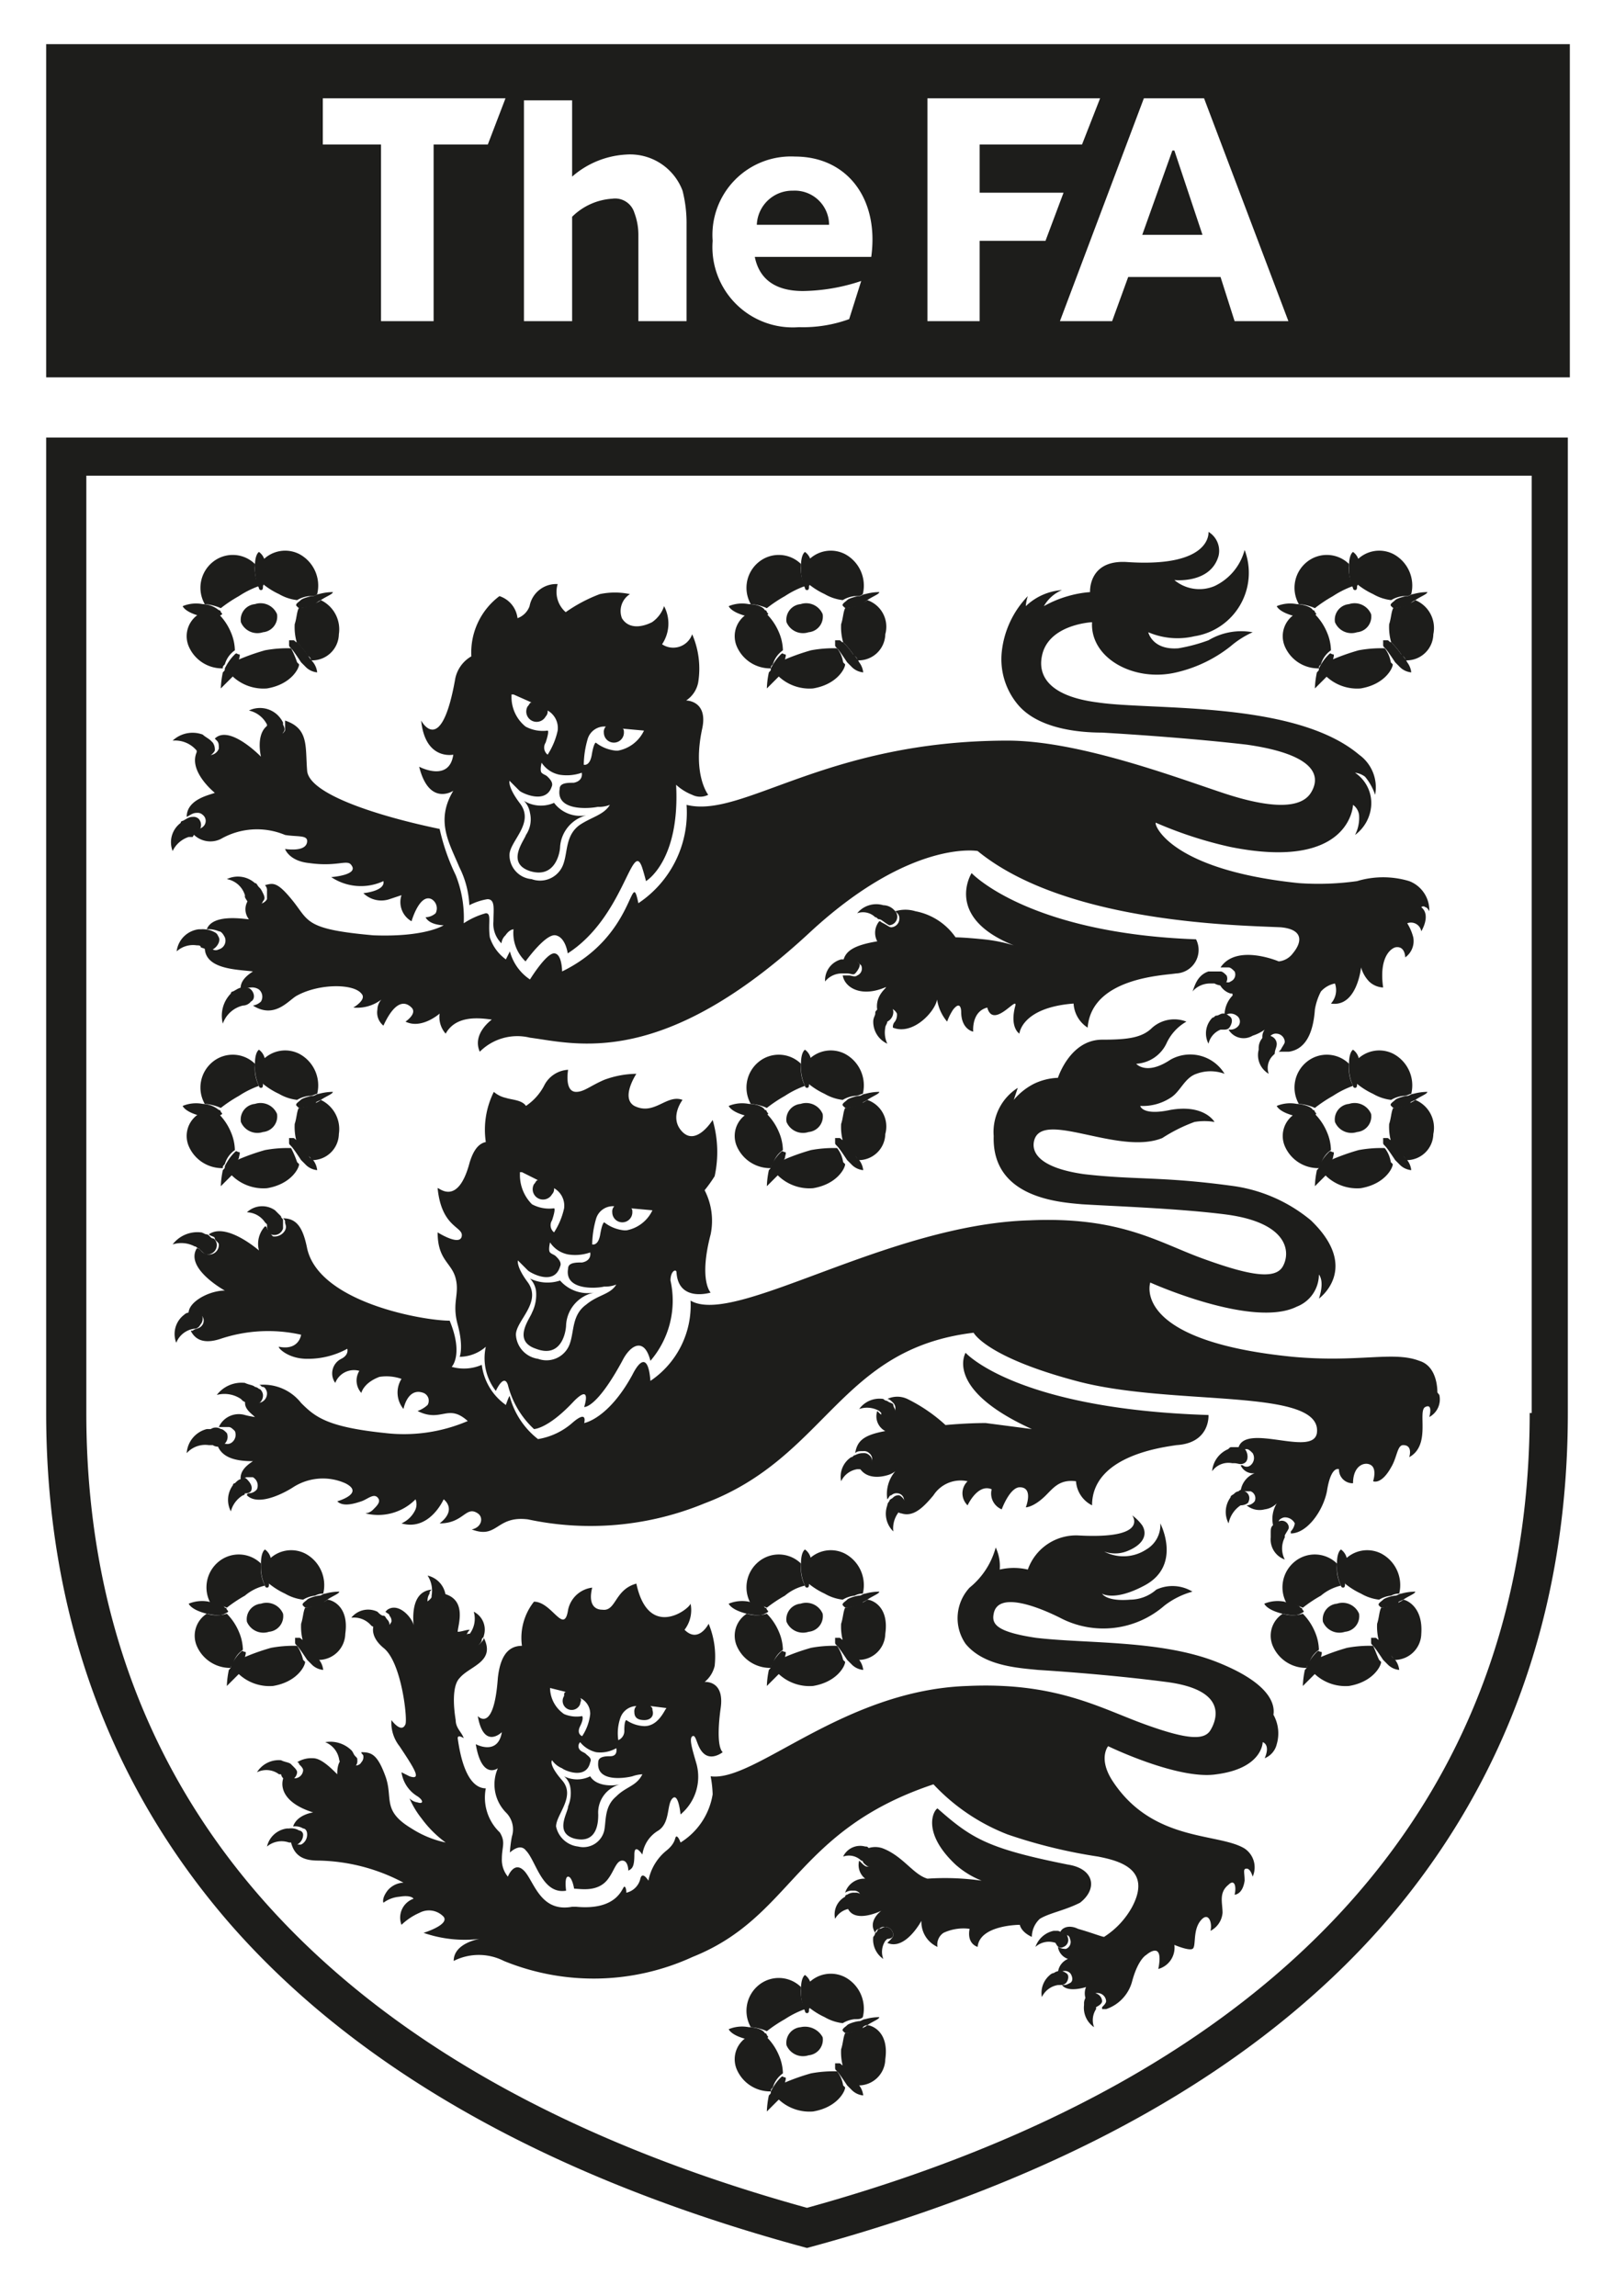 <svg id="Layer_1" data-name="Layer 1" xmlns="http://www.w3.org/2000/svg" viewBox="0 0 80.4 114.4"><defs><style>.cls-1{fill:none}.cls-2{fill:#1d1d1b}</style></defs><title>logo21</title><path class="cls-1" d="M0 0h80.4v114.4H0z"/><path class="cls-1" d="M163.22 124.8c-12.9-3.5-23.6-9.3-30.4-17-6.5-7.4-9.8-16.6-9.8-27V10.4h80.4v70.4c0 10.4-3.3 19.6-9.8 27-6.8 7.7-17.5 13.5-30.4 17" transform="translate(-123.02 -10.4)"/><path class="cls-1" d="M199.92 80.8c0 19.8-12.8 33.8-36.8 40.4-24-6.6-36.7-20.6-36.7-40.4V33.2h73.4v47.6z" transform="translate(-123.02 -10.4)"/><path class="cls-2" d="M125.32 32.2v48.6c0 9.9 3.1 18.5 9.2 25.5 6.4 7.3 16.1 12.7 28.7 16.1 12.6-3.4 22.3-8.8 28.7-16.1 6.1-7 9.2-15.6 9.2-25.5V32.2zm73.9 48.6c0 19.4-12.5 33.1-36 39.6-23.5-6.5-35.9-20.2-35.9-39.6V34.1h72v46.7zm-36.7-60.9a1.77 1.77 0 0 0-1.8 1.7h3.6a1.71 1.71 0 0 0-1.8-1.7z" transform="translate(-123.02 -10.4)"/><path class="cls-2" d="M58.4 7.5l-1.5 4.2h3l-1.4-4.2h-.1z"/><path class="cls-2" d="M125.32 12.6v16.6h75.9V12.6zm22 5h-2.7v8.8H142v-8.8h-2.9v-2.3h9.1zm9.9 8.8h-2.4v-4.3a3.09 3.09 0 0 0-.2-1.1 1 1 0 0 0-1.1-.7 3.12 3.12 0 0 0-2 .9v5.2h-2.4v-11h2.4v3.8a4.45 4.45 0 0 1 2.7-1.1 2.79 2.79 0 0 1 2.8 1.8 6.53 6.53 0 0 1 .2 1.7zm9.2-3.2h-5.8c.2 1 .9 1.7 2.4 1.7a9.52 9.52 0 0 0 2.9-.5l-.6 1.9a6.73 6.73 0 0 1-2.5.4 4 4 0 0 1-4.3-4.3 3.91 3.91 0 0 1 4.1-4.2c2.6 0 4.2 2.1 3.8 5zm5.4-.8v4h-2.6V15.3h8.6l-.9 2.3h-5.1V20H176l-.9 2.4zm12.7 4l-.7-2.2h-4.6l-.8 2.2h-2.6L180 15.3h3l4.2 11.1zM162.12 93c0-.1.1-.3 0-.3s-.1-.1-.2 0-.3.3-.5.7c0 .1 0 .1-.1.2a4.53 4.53 0 0 0-.1.8l.6-.6.1-.1a1.45 1.45 0 0 1 .2-.7" transform="translate(-123.02 -10.4)"/><path class="cls-2" d="M160.22 90.8a1.3 1.3 0 0 0-.5 1.6 1.81 1.81 0 0 0 1.7 1.1c0-.1 0-.1.1-.2a1.28 1.28 0 0 1 .5-.7 2.39 2.39 0 0 0-.2-.9 2.84 2.84 0 0 0-.6-.9 1.69 1.69 0 0 1-1 0m2.9-1.4a1.86 1.86 0 0 1-.2-1v-.1a1.58 1.58 0 0 0-2.1-.1 1.65 1.65 0 0 0-.4 2.1 2.35 2.35 0 0 1 .8.2 7 7 0 0 1 .9-.6 2.35 2.35 0 0 1 1-.5" transform="translate(-123.02 -10.4)"/><path class="cls-2" d="M160.32 90.2a1.75 1.75 0 0 0-1 .1s.1.3.9.5c.5.1.7.1.9 0s.2-.1.1-.2a.1.1 0 0 0-.1-.1c-.1-.2-.5-.2-.8-.3m4.4 2.2a6.15 6.15 0 0 0-1.3.1 10.87 10.87 0 0 0-1.4.5 2.18 2.18 0 0 1-.3.5l-.1.1a2.24 2.24 0 0 0 1.9.8c1.2-.2 1.6-1 1.6-1.2l-.1-.1a2.12 2.12 0 0 0-.3-.7m1.5-2.3c-.1.1-.2.1-.3.2a3.09 3.09 0 0 1-.8.2c-.1.2-.1.5-.2.8a2.77 2.77 0 0 0 .1.9 3.8 3.8 0 0 1 .5.6.1.1 0 0 0 .1.1c.1.1.1.1.1.2a1.33 1.33 0 0 0 1.4-1.3c.2-1.4-.7-1.7-.9-1.7m-.22-.3a1.78 1.78 0 0 0-.9-2 1.55 1.55 0 0 0-1.8.3v1.2a3.78 3.78 0 0 0 .8.5 2.3 2.3 0 0 0 .9.3 1.42 1.42 0 0 1 .6-.2.76.76 0 0 1 .4-.1" transform="translate(-123.02 -10.4)"/><path class="cls-2" d="M163.42 88.3v-.2a.74.74 0 0 0-.3-.5s-.2.1-.2.7v.1a2.15 2.15 0 0 0 .2 1 .1.1 0 0 0 .1.1c.1 0 .1-.1.1-.2a1.1 1.1 0 0 0 .1-1m2.8 1.8c.3-.2.6-.3.6-.4a2.64 2.64 0 0 0-.7.1c-.1 0-.2.1-.3.1s-.5.1-.6.2-.3.2-.2.3.1.1.2.1a3.09 3.09 0 0 0 .8-.2c-.1-.1.1-.1.2-.2m-.7 2.6a3.8 3.8 0 0 0-.5-.6c-.1 0-.1-.1-.2-.1h-.2v.2c0 .1 0 .1.1.2s.3.4.5.7l.1.1.1.1a.93.93 0 0 0 .6.3 1 1 0 0 0-.2-.5c-.1-.2-.2-.2-.3-.4M164 90.8a.78.78 0 0 1-.7.9.89.89 0 0 1-1.1-.5.78.78 0 0 1 .7-.9.89.89 0 0 1 1.1.5m24.82 2.2c0-.1.1-.3 0-.3s-.1-.1-.2 0-.3.3-.5.7c0 .1 0 .1-.1.2a4.53 4.53 0 0 0-.1.8l.6-.6.1-.1a1.44 1.44 0 0 1 .2-.7" transform="translate(-123.02 -10.4)"/><path class="cls-2" d="M186.92 90.8a1.3 1.3 0 0 0-.5 1.6 1.81 1.81 0 0 0 1.7 1.1c0-.1 0-.1.1-.2a1.28 1.28 0 0 1 .5-.7 2.39 2.39 0 0 0-.2-.9 2.84 2.84 0 0 0-.6-.9 1.69 1.69 0 0 1-1 0m2.9-1.4a1.86 1.86 0 0 1-.2-1v-.1a1.58 1.58 0 0 0-2.1-.1 1.65 1.65 0 0 0-.4 2.1 2.35 2.35 0 0 1 .8.2 7 7 0 0 1 .9-.6 2.35 2.35 0 0 1 1-.5" transform="translate(-123.02 -10.4)"/><path class="cls-2" d="M187 90.2a1.75 1.75 0 0 0-1 .1s.1.3.9.5c.5.1.7.1.9 0s.2-.1.1-.2a.1.1 0 0 0-.1-.1c-.1-.2-.6-.2-.8-.3m4.42 2.2a6.15 6.15 0 0 0-1.3.1 10.87 10.87 0 0 0-1.4.5 2.18 2.18 0 0 1-.3.5l-.1.1a2.24 2.24 0 0 0 1.9.8c1.2-.2 1.6-1 1.6-1.2l-.1-.1c-.1-.2-.2-.5-.3-.7m1.5-2.3c-.1.1-.2.1-.3.2a3.09 3.09 0 0 1-.8.2c-.1.2-.1.5-.2.8a2.77 2.77 0 0 0 .1.9 3.8 3.8 0 0 1 .5.6.1.1 0 0 0 .1.1c.1.1.1.1.1.2a1.33 1.33 0 0 0 1.4-1.3c.1-1.4-.8-1.7-.9-1.7m-.2-.3a1.78 1.78 0 0 0-.9-2 1.55 1.55 0 0 0-1.8.3v1.2a3.78 3.78 0 0 0 .8.5 2.3 2.3 0 0 0 .9.3 1.42 1.42 0 0 1 .6-.2.76.76 0 0 1 .4-.1" transform="translate(-123.02 -10.4)"/><path class="cls-2" d="M190.12 88.3v-.2a.74.74 0 0 0-.3-.5s-.2.1-.2.7v.1a2.15 2.15 0 0 0 .2 1 .1.1 0 0 0 .1.1c.1 0 .1-.1.1-.2a1.55 1.55 0 0 0 .1-1m2.8 1.8c.3-.2.6-.3.6-.4a2.64 2.64 0 0 0-.7.1c-.1 0-.2.1-.3.1s-.5.1-.6.2-.3.2-.2.3.1.1.2.1a3.09 3.09 0 0 0 .8-.2c-.1-.1 0-.1.2-.2m-.7 2.6a3.8 3.8 0 0 0-.5-.6c-.1 0-.1-.1-.2-.1h-.2v.2c0 .1 0 .1.1.2s.3.4.5.7l.1.1.1.1a.93.93 0 0 0 .6.3 1 1 0 0 0-.2-.5 1 1 0 0 1-.3-.4m-1.5-1.9a.78.78 0 0 1-.7.9.89.89 0 0 1-1.1-.5.78.78 0 0 1 .7-.9.89.89 0 0 1 1.1.5m-55.5 2.2c0-.1.1-.3 0-.3s-.1-.1-.2 0-.3.3-.5.7c0 .1 0 .1-.1.2a4.53 4.53 0 0 0-.1.8l.6-.6.1-.1a1.44 1.44 0 0 1 .2-.7" transform="translate(-123.02 -10.4)"/><path class="cls-2" d="M133.32 90.8a1.3 1.3 0 0 0-.5 1.6 1.81 1.81 0 0 0 1.7 1.1c0-.1 0-.1.1-.2a1.28 1.28 0 0 1 .5-.7 2.39 2.39 0 0 0-.2-.9 2.84 2.84 0 0 0-.6-.9 1.67 1.67 0 0 1-1 0m2.9-1.4a1.86 1.86 0 0 1-.2-1v-.1a1.58 1.58 0 0 0-2.1-.1 1.65 1.65 0 0 0-.4 2.1 2.35 2.35 0 0 1 .8.2 7 7 0 0 1 .9-.6 2.35 2.35 0 0 1 1-.5" transform="translate(-123.02 -10.4)"/><path class="cls-2" d="M133.42 90.2a1.75 1.75 0 0 0-1 .1s.1.3.9.5c.5.1.7.1.9 0s.2-.1.1-.2a.1.1 0 0 0-.1-.1c-.1-.2-.5-.2-.8-.3m4.4 2.2a6.15 6.15 0 0 0-1.3.1 10.87 10.87 0 0 0-1.4.5 2.18 2.18 0 0 1-.3.5l-.1.1a2.24 2.24 0 0 0 1.9.8c1.2-.2 1.6-1 1.6-1.2l-.1-.1a2.12 2.12 0 0 0-.3-.7m1.5-2.3c-.1.1-.2.1-.3.2a3.09 3.09 0 0 1-.8.2c-.1.2-.1.5-.2.8a2.77 2.77 0 0 0 .1.9 3.8 3.8 0 0 1 .5.6.1.1 0 0 0 .1.1c.1.1.1.1.1.2a1.33 1.33 0 0 0 1.4-1.3c.2-1.4-.7-1.7-.9-1.7m-.2-.3a1.78 1.78 0 0 0-.9-2 1.55 1.55 0 0 0-1.8.3v1.2a3.78 3.78 0 0 0 .8.5 2.3 2.3 0 0 0 .9.3 1.42 1.42 0 0 1 .6-.2.76.76 0 0 1 .4-.1" transform="translate(-123.02 -10.4)"/><path class="cls-2" d="M136.52 88.3v-.2a.74.74 0 0 0-.3-.5s-.2.1-.2.7v.1a2.15 2.15 0 0 0 .2 1 .1.1 0 0 0 .1.1c.1 0 .1-.1.1-.2a1.1 1.1 0 0 0 .1-1m2.8 1.8c.3-.2.6-.3.6-.4a2.64 2.64 0 0 0-.7.1c-.1 0-.2.1-.3.1s-.5.1-.6.2-.3.2-.2.3.1.1.2.1a3.09 3.09 0 0 0 .8-.2c0-.1.1-.1.2-.2m-.7 2.6a3.8 3.8 0 0 0-.5-.6c-.1 0-.1-.1-.2-.1h-.2v.2c0 .1 0 .1.1.2s.3.4.5.7l.1.1.1.1a.93.93 0 0 0 .6.3 1 1 0 0 0-.2-.5c-.1-.2-.2-.2-.3-.4.1.1.1 0 0 0m-1.5-1.9a.78.78 0 0 1-.7.9.89.89 0 0 1-1.1-.5.78.78 0 0 1 .7-.9.89.89 0 0 1 1.1.5m25-22.7c0-.1.1-.3 0-.3s-.1-.1-.2 0-.3.3-.5.7c0 .1 0 .1-.1.2a4.53 4.53 0 0 0-.1.8l.6-.6.1-.1a1.45 1.45 0 0 1 .2-.7" transform="translate(-123.02 -10.4)"/><path class="cls-2" d="M160.22 65.9a1.3 1.3 0 0 0-.5 1.6 1.81 1.81 0 0 0 1.7 1.1c0-.1 0-.1.1-.2a1.28 1.28 0 0 1 .5-.7 2.39 2.39 0 0 0-.2-.9 2.84 2.84 0 0 0-.6-.9 1.69 1.69 0 0 1-1 0m2.9-1.4a1.86 1.86 0 0 1-.2-1v-.1a1.58 1.58 0 0 0-2.1-.1 1.65 1.65 0 0 0-.4 2.1 2.35 2.35 0 0 1 .8.2 7 7 0 0 1 .9-.6 4.67 4.67 0 0 1 1-.5" transform="translate(-123.02 -10.4)"/><path class="cls-2" d="M160.32 65.4a1.75 1.75 0 0 0-1 .1s.1.3.9.5c.5.1.7.1.9 0s.2-.1.1-.2a.1.1 0 0 0-.1-.1c-.1-.2-.5-.3-.8-.3m4.4 2.2a6.15 6.15 0 0 0-1.3.1 10.87 10.87 0 0 0-1.4.5 2.18 2.18 0 0 1-.3.5l-.1.1a2.24 2.24 0 0 0 1.9.8c1.2-.2 1.6-1 1.6-1.2l-.1-.1a1.49 1.49 0 0 0-.3-.7m1.5-2.4c-.1.1-.2.1-.3.2a3.09 3.09 0 0 1-.8.2c-.1.2-.1.5-.2.8a2.77 2.77 0 0 0 .1.9 3.8 3.8 0 0 1 .5.6.1.1 0 0 0 .1.1c.1.1.1.1.1.2a1.33 1.33 0 0 0 1.4-1.3 1.4 1.4 0 0 0-.9-1.7m-.22-.3a1.78 1.78 0 0 0-.9-2 1.55 1.55 0 0 0-1.8.3v1.2a3.78 3.78 0 0 0 .8.5 2.3 2.3 0 0 0 .9.3 1.42 1.42 0 0 1 .6-.2c.2 0 .3-.1.4-.1" transform="translate(-123.02 -10.4)"/><path class="cls-2" d="M163.42 63.4v-.2a.74.74 0 0 0-.3-.5s-.2.1-.2.7v.1a2.15 2.15 0 0 0 .2 1 .1.1 0 0 0 .1.1c.1 0 .1-.1.1-.2a1.1 1.1 0 0 0 .1-1m2.8 1.8c.3-.2.6-.3.6-.4a2.64 2.64 0 0 0-.7.1c-.1 0-.2.1-.3.1s-.5.1-.6.2-.3.2-.2.3.1.1.2.1a3.09 3.09 0 0 0 .8-.2c-.1-.1.1-.1.2-.2m-.7 2.6a3.8 3.8 0 0 0-.5-.6c-.1 0-.1-.1-.2-.1h-.2v.2c0 .1 0 .1.1.2s.3.4.5.7l.1.1.1.1a.93.93 0 0 0 .6.3 1 1 0 0 0-.2-.5 1.38 1.38 0 0 1-.3-.4c.1.1 0 .1 0 0M164 65.9a.78.78 0 0 1-.7.9.89.89 0 0 1-1.1-.5.78.78 0 0 1 .7-.9.89.89 0 0 1 1.1.5m-29.08 2.2c0-.1.1-.3 0-.3s-.1-.1-.2 0-.3.3-.5.7c0 .1 0 .1-.1.2a4.53 4.53 0 0 0-.1.8l.6-.6.1-.1a1.45 1.45 0 0 1 .2-.7m-2-2.2a1.3 1.3 0 0 0-.5 1.6 1.81 1.81 0 0 0 1.7 1.1c0-.1 0-.1.1-.2a1.28 1.28 0 0 1 .5-.7 2.39 2.39 0 0 0-.2-.9 2.84 2.84 0 0 0-.6-.9 1.62 1.62 0 0 1-1 0m3-1.4a1.86 1.86 0 0 1-.2-1v-.1a1.58 1.58 0 0 0-2.1-.1 1.65 1.65 0 0 0-.4 2.1 2.35 2.35 0 0 1 .8.2 7 7 0 0 1 .9-.6 4.67 4.67 0 0 1 1-.5" transform="translate(-123.02 -10.4)"/><path class="cls-2" d="M133.12 65.4a1.75 1.75 0 0 0-1 .1s.1.3.9.5c.5.1.7.1.9 0s.2-.1.1-.2a.1.1 0 0 0-.1-.1 1.33 1.33 0 0 0-.8-.3m4.4 2.2a6.15 6.15 0 0 0-1.3.1 10.87 10.87 0 0 0-1.4.5 2.18 2.18 0 0 1-.3.5l-.1.1a2.24 2.24 0 0 0 1.9.8c1.2-.2 1.6-1 1.6-1.2l-.1-.1a4.86 4.86 0 0 0-.3-.7m1.48-2.4c-.1.1-.2.1-.3.2a3.09 3.09 0 0 1-.8.2c-.1.2-.1.5-.2.8a2.77 2.77 0 0 0 .1.9 3.8 3.8 0 0 1 .5.6.1.1 0 0 0 .1.1c.1.1.1.1.1.2a1.33 1.33 0 0 0 1.4-1.3 1.61 1.61 0 0 0-.9-1.7m-.18-.3a1.78 1.78 0 0 0-.9-2 1.55 1.55 0 0 0-1.8.3v1.2a3.78 3.78 0 0 0 .8.5 2.3 2.3 0 0 0 .9.3 1.42 1.42 0 0 1 .6-.2c.2 0 .3-.1.4-.1" transform="translate(-123.02 -10.4)"/><path class="cls-2" d="M136.22 63.4v-.2a.74.74 0 0 0-.3-.5s-.2.1-.2.7v.1a2.15 2.15 0 0 0 .2 1 .1.1 0 0 0 .1.1c.1 0 .1-.1.1-.2a1.55 1.55 0 0 0 .1-1m2.78 1.8c.3-.2.6-.3.6-.4a2.64 2.64 0 0 0-.7.1c-.1 0-.2.1-.3.1s-.5.1-.6.2-.3.2-.2.3.1.1.2.1a3.09 3.09 0 0 0 .8-.2c-.1-.1 0-.1.2-.2m-.68 2.6a3.8 3.8 0 0 0-.5-.6c-.1 0-.1-.1-.2-.1h-.2v.2c0 .1 0 .1.1.2s.3.4.5.7l.1.1.1.1a.93.93 0 0 0 .6.3 1 1 0 0 0-.2-.5c-.2-.1-.2-.2-.3-.4m-1.5-1.9a.78.78 0 0 1-.7.9.89.89 0 0 1-1.1-.5.78.78 0 0 1 .7-.9.89.89 0 0 1 1.1.5m52.6 2.2c0-.1.1-.3 0-.3s-.1-.1-.2 0-.3.3-.5.7c0 .1 0 .1-.1.2a4.53 4.53 0 0 0-.1.8l.6-.6.1-.1a1.45 1.45 0 0 1 .2-.7" transform="translate(-123.02 -10.4)"/><path class="cls-2" d="M187.52 65.9a1.3 1.3 0 0 0-.5 1.6 1.81 1.81 0 0 0 1.7 1.1c0-.1 0-.1.1-.2a1.28 1.28 0 0 1 .5-.7 2.39 2.39 0 0 0-.2-.9 2.84 2.84 0 0 0-.6-.9 1.69 1.69 0 0 1-1 0m2.9-1.4a1.86 1.86 0 0 1-.2-1v-.1a1.58 1.58 0 0 0-2.1-.1 1.65 1.65 0 0 0-.4 2.1 2.35 2.35 0 0 1 .8.2 7 7 0 0 1 .9-.6 4.67 4.67 0 0 1 1-.5" transform="translate(-123.02 -10.4)"/><path class="cls-2" d="M187.62 65.4a1.75 1.75 0 0 0-1 .1s.1.3.9.5c.5.1.7.1.9 0s.2-.1.1-.2a.1.1 0 0 0-.1-.1c-.1-.2-.6-.3-.8-.3m4.38 2.2a6.15 6.15 0 0 0-1.3.1 10.87 10.87 0 0 0-1.4.5 2.18 2.18 0 0 1-.3.5l-.1.1a2.24 2.24 0 0 0 1.9.8c1.2-.2 1.6-1 1.6-1.2l-.1-.1a1.49 1.49 0 0 0-.3-.7m1.52-2.4c-.1.1-.2.1-.3.2a3.09 3.09 0 0 1-.8.2c-.1.2-.1.5-.2.8a2.77 2.77 0 0 0 .1.9 3.8 3.8 0 0 1 .5.6.1.1 0 0 0 .1.1c.1.1.1.1.1.2a1.33 1.33 0 0 0 1.4-1.3 1.5 1.5 0 0 0-.9-1.7m-.2-.3a1.78 1.78 0 0 0-.9-2 1.55 1.55 0 0 0-1.8.3v1.2a3.78 3.78 0 0 0 .8.5 2.3 2.3 0 0 0 .9.3 1.42 1.42 0 0 1 .6-.2c.2 0 .3-.1.4-.1" transform="translate(-123.02 -10.4)"/><path class="cls-2" d="M190.72 63.4v-.2a.74.74 0 0 0-.3-.5s-.2.1-.2.7v.1a2.15 2.15 0 0 0 .2 1 .1.1 0 0 0 .1.1c.1 0 .1-.1.1-.2a1.1 1.1 0 0 0 .1-1m2.8 1.8c.3-.2.6-.3.6-.4a2.64 2.64 0 0 0-.7.1c-.1 0-.2.1-.3.1s-.5.1-.6.2-.3.2-.2.3.1.1.2.1a3.09 3.09 0 0 0 .8-.2c-.1-.1 0-.1.2-.2m-.7 2.6a3.8 3.8 0 0 0-.5-.6c-.1 0-.1-.1-.2-.1h-.2v.2c0 .1 0 .1.1.2s.3.4.5.7l.1.1.1.1a.93.93 0 0 0 .6.3 1 1 0 0 0-.2-.5 1.38 1.38 0 0 1-.3-.4m-1.5-1.9a.78.78 0 0 1-.7.9.89.89 0 0 1-1.1-.5.78.78 0 0 1 .7-.9.89.89 0 0 1 1.1.5m-29.2-22.6c0-.1.1-.3 0-.3s-.1-.1-.2 0-.3.3-.5.7c0 .1 0 .1-.1.2a4.53 4.53 0 0 0-.1.8l.6-.6.1-.1a1 1 0 0 1 .2-.7" transform="translate(-123.02 -10.4)"/><path class="cls-2" d="M160.22 41a1.3 1.3 0 0 0-.5 1.6 1.81 1.81 0 0 0 1.7 1.1c0-.1 0-.1.1-.2a1.28 1.28 0 0 1 .5-.7 2.39 2.39 0 0 0-.2-.9 2.84 2.84 0 0 0-.6-.9 1.16 1.16 0 0 1-1 0m2.9-1.4a1.86 1.86 0 0 1-.2-1v-.1a1.58 1.58 0 0 0-2.1-.1 1.65 1.65 0 0 0-.4 2.1 2.35 2.35 0 0 1 .8.2 7 7 0 0 1 .9-.6 4.67 4.67 0 0 1 1-.5" transform="translate(-123.02 -10.4)"/><path class="cls-2" d="M160.32 40.5a1.75 1.75 0 0 0-1 .1s.1.3.9.5c.5.1.7.1.9 0s.2-.1.1-.2a.1.1 0 0 0-.1-.1c-.1-.2-.5-.3-.8-.3m4.4 2.2a6.15 6.15 0 0 0-1.3.1 10.87 10.87 0 0 0-1.4.5 2.18 2.18 0 0 1-.3.5l-.1.1a2.24 2.24 0 0 0 1.9.8c1.2-.2 1.6-1 1.6-1.2l-.1-.1a1.49 1.49 0 0 0-.3-.7m1.5-2.4c-.1.1-.2.1-.3.2a3.09 3.09 0 0 1-.8.2c-.1.2-.1.5-.2.8a2.77 2.77 0 0 0 .1.9 3.8 3.8 0 0 1 .5.6.1.1 0 0 0 .1.1c.1.1.1.1.1.2a1.33 1.33 0 0 0 1.4-1.3 1.4 1.4 0 0 0-.9-1.7M166 40a1.78 1.78 0 0 0-.9-2 1.55 1.55 0 0 0-1.8.3v1.2a3.78 3.78 0 0 0 .8.5 2.3 2.3 0 0 0 .9.3 1.42 1.42 0 0 1 .6-.2c.2 0 .3 0 .4-.1" transform="translate(-123.02 -10.4)"/><path class="cls-2" d="M163.42 38.6v-.2a.74.74 0 0 0-.3-.5s-.2.1-.2.7v.1a2.15 2.15 0 0 0 .2 1 .1.1 0 0 0 .1.1c.1 0 .1-.1.1-.2a1.15 1.15 0 0 0 .1-1m2.8 1.7c.3-.2.6-.3.6-.4a2.64 2.64 0 0 0-.7.1c-.1 0-.2.1-.3.1s-.5.1-.6.2-.3.2-.2.3.1.1.2.1a3.09 3.09 0 0 0 .8-.2c-.1 0 .1-.1.2-.2m-.7 2.7a3.8 3.8 0 0 0-.5-.6c-.1 0-.1-.1-.2-.1h-.2v.2c0 .1 0 .1.1.2s.3.4.5.7l.1.1.1.1a.93.93 0 0 0 .6.3 1 1 0 0 0-.2-.5 1.38 1.38 0 0 0-.3-.4M164 41a.78.78 0 0 1-.7.9.89.89 0 0 1-1.1-.5.78.78 0 0 1 .7-.9.89.89 0 0 1 1.1.5m-29.08 2.3c0-.1.1-.3 0-.3s-.1-.1-.2 0-.3.3-.5.7c0 .1 0 .1-.1.2a4.53 4.53 0 0 0-.1.8l.6-.6.1-.1a1 1 0 0 1 .2-.7m-2-2.3a1.3 1.3 0 0 0-.5 1.6 1.81 1.81 0 0 0 1.7 1.1c0-.1 0-.1.1-.2a1.28 1.28 0 0 1 .5-.7 2.39 2.39 0 0 0-.2-.9 2.84 2.84 0 0 0-.6-.9 1.12 1.12 0 0 1-1 0m3-1.4a1.86 1.86 0 0 1-.2-1v-.1a1.58 1.58 0 0 0-2.1-.1 1.65 1.65 0 0 0-.4 2.1 2.35 2.35 0 0 1 .8.2 7 7 0 0 1 .9-.6 4.66 4.66 0 0 1 1-.5" transform="translate(-123.02 -10.4)"/><path class="cls-2" d="M133.12 40.5a1.75 1.75 0 0 0-1 .1s.1.3.9.5c.5.1.7.1.9 0s.2-.1.1-.2a.1.1 0 0 0-.1-.1 1.33 1.33 0 0 0-.8-.3m4.4 2.2a6.15 6.15 0 0 0-1.3.1 10.87 10.87 0 0 0-1.4.5 2.18 2.18 0 0 1-.3.5l-.1.1a2.24 2.24 0 0 0 1.9.8c1.2-.2 1.6-1 1.6-1.2l-.1-.1a4.87 4.87 0 0 0-.3-.7m1.48-2.4c-.1.1-.2.1-.3.2a3.09 3.09 0 0 1-.8.2c-.1.2-.1.5-.2.8a2.77 2.77 0 0 0 .1.9 3.8 3.8 0 0 1 .5.6.1.1 0 0 0 .1.1c.1.1.1.1.1.2a1.33 1.33 0 0 0 1.4-1.3 1.61 1.61 0 0 0-.9-1.7m-.18-.3a1.78 1.78 0 0 0-.9-2 1.55 1.55 0 0 0-1.8.3v1.2a3.78 3.78 0 0 0 .8.5 2.3 2.3 0 0 0 .9.3 1.42 1.42 0 0 1 .6-.2c.2 0 .3 0 .4-.1" transform="translate(-123.02 -10.4)"/><path class="cls-2" d="M136.22 38.6v-.2a.74.74 0 0 0-.3-.5s-.2.1-.2.7v.1a2.15 2.15 0 0 0 .2 1 .1.1 0 0 0 .1.1c.1 0 .1-.1.1-.2a1.64 1.64 0 0 0 .1-1m2.78 1.7c.3-.2.6-.3.6-.4a2.64 2.64 0 0 0-.7.1c-.1 0-.2.1-.3.1s-.5.1-.6.2-.3.2-.2.3.1.1.2.1a3.09 3.09 0 0 0 .8-.2c-.1 0 0-.1.2-.2m-.68 2.7a3.8 3.8 0 0 0-.5-.6c-.1 0-.1-.1-.2-.1h-.2v.2c0 .1 0 .1.1.2s.3.4.5.7l.1.1.1.1a.93.93 0 0 0 .6.3 1 1 0 0 0-.2-.5 4 4 0 0 1-.3-.4m-1.5-2a.78.78 0 0 1-.7.9.89.89 0 0 1-1.1-.5.78.78 0 0 1 .7-.9.89.89 0 0 1 1.1.5m52.6 2.3c0-.1.1-.3 0-.3s-.1-.1-.2 0-.3.3-.5.7c0 .1 0 .1-.1.2a4.53 4.53 0 0 0-.1.8l.6-.6.1-.1a1 1 0 0 1 .2-.7" transform="translate(-123.02 -10.4)"/><path class="cls-2" d="M187.52 41a1.3 1.3 0 0 0-.5 1.6 1.81 1.81 0 0 0 1.7 1.1c0-.1 0-.1.1-.2a1.28 1.28 0 0 1 .5-.7 2.39 2.39 0 0 0-.2-.9 2.84 2.84 0 0 0-.6-.9 1.16 1.16 0 0 1-1 0m2.9-1.4a1.86 1.86 0 0 1-.2-1v-.1a1.58 1.58 0 0 0-2.1-.1 1.65 1.65 0 0 0-.4 2.1 2.35 2.35 0 0 1 .8.2 7 7 0 0 1 .9-.6 4.66 4.66 0 0 1 1-.5" transform="translate(-123.02 -10.4)"/><path class="cls-2" d="M187.62 40.5a1.75 1.75 0 0 0-1 .1s.1.3.9.5c.5.1.7.1.9 0s.2-.1.1-.2a.1.1 0 0 0-.1-.1c-.1-.2-.6-.3-.8-.3m4.38 2.2a6.15 6.15 0 0 0-1.3.1 10.87 10.87 0 0 0-1.4.5 2.18 2.18 0 0 1-.3.5l-.1.1a2.24 2.24 0 0 0 1.9.8c1.2-.2 1.6-1 1.6-1.2l-.1-.1a1.49 1.49 0 0 0-.3-.7m1.52-2.4c-.1.1-.2.1-.3.2a3.09 3.09 0 0 1-.8.2c-.1.2-.1.5-.2.8a2.77 2.77 0 0 0 .1.9 3.8 3.8 0 0 1 .5.6.1.1 0 0 0 .1.1c.1.1.1.1.1.2a1.33 1.33 0 0 0 1.4-1.3 1.5 1.5 0 0 0-.9-1.7m-.2-.3a1.78 1.78 0 0 0-.9-2 1.55 1.55 0 0 0-1.8.3v1.2a3.78 3.78 0 0 0 .8.5 2.3 2.3 0 0 0 .9.3 1.42 1.42 0 0 1 .6-.2c.2 0 .3 0 .4-.1" transform="translate(-123.02 -10.4)"/><path class="cls-2" d="M190.72 38.6v-.2a.74.74 0 0 0-.3-.5s-.2.1-.2.7v.1a2.15 2.15 0 0 0 .2 1 .1.1 0 0 0 .1.1c.1 0 .1-.1.1-.2a1.15 1.15 0 0 0 .1-1m2.8 1.7c.3-.2.6-.3.6-.4a2.64 2.64 0 0 0-.7.1c-.1 0-.2.1-.3.1s-.5.1-.6.2-.3.2-.2.3.1.1.2.1a3.09 3.09 0 0 0 .8-.2c-.1 0 0-.1.2-.2m-.7 2.7a3.8 3.8 0 0 0-.5-.6c-.1 0-.1-.1-.2-.1h-.2v.2c0 .1 0 .1.1.2s.3.4.5.7l.1.1.1.1a.93.93 0 0 0 .6.3 1 1 0 0 0-.2-.5 1.38 1.38 0 0 0-.3-.4m-1.5-2a.78.78 0 0 1-.7.9.89.89 0 0 1-1.1-.5.78.78 0 0 1 .7-.9.89.89 0 0 1 1.1.5m-29.2 73.2c0-.1.1-.3 0-.3s-.1-.1-.2 0-.3.3-.5.7c0 .1 0 .1-.1.2a4.53 4.53 0 0 0-.1.8l.6-.6.1-.1a1.45 1.45 0 0 1 .2-.7" transform="translate(-123.02 -10.4)"/><path class="cls-2" d="M160.22 111.9a1.3 1.3 0 0 0-.5 1.6 1.81 1.81 0 0 0 1.7 1.1c0-.1 0-.1.1-.2a1.28 1.28 0 0 1 .5-.7 2.39 2.39 0 0 0-.2-.9 2.84 2.84 0 0 0-.6-.9 1.16 1.16 0 0 1-1 0m2.9-1.4a1.86 1.86 0 0 1-.2-1v-.1a1.58 1.58 0 0 0-2.1-.1 1.65 1.65 0 0 0-.4 2.1 2.35 2.35 0 0 1 .8.2 7 7 0 0 1 .9-.6 4.67 4.67 0 0 1 1-.5" transform="translate(-123.02 -10.4)"/><path class="cls-2" d="M160.32 111.4a1.75 1.75 0 0 0-1 .1s.1.3.9.5c.5.1.7.1.9 0s.2-.1.1-.2a.1.1 0 0 0-.1-.1c-.1-.2-.5-.3-.8-.3m4.4 2.2a6.15 6.15 0 0 0-1.3.1 10.87 10.87 0 0 0-1.4.5 2.18 2.18 0 0 1-.3.5l-.1.1a2.24 2.24 0 0 0 1.9.8c1.2-.2 1.6-1 1.6-1.2l-.1-.1a1.49 1.49 0 0 0-.3-.7m1.5-2.3c-.1.1-.2.1-.3.2a3.09 3.09 0 0 1-.8.2c-.1.2-.1.5-.2.8a2.77 2.77 0 0 0 .1.9 3.8 3.8 0 0 1 .5.6.1.1 0 0 0 .1.1c.1.1.1.1.1.2a1.33 1.33 0 0 0 1.4-1.3c.2-1.4-.7-1.7-.9-1.7m-.22-.4a1.78 1.78 0 0 0-.9-2 1.55 1.55 0 0 0-1.8.3v1.2a3.78 3.78 0 0 0 .8.5 2.3 2.3 0 0 0 .9.3 1.42 1.42 0 0 1 .6-.2c.2 0 .3 0 .4-.1" transform="translate(-123.02 -10.4)"/><path class="cls-2" d="M163.42 109.5v-.2a.74.74 0 0 0-.3-.5s-.2.1-.2.7v.1a2.15 2.15 0 0 0 .2 1 .1.1 0 0 0 .1.1c.1 0 .1-.1.1-.2a1.15 1.15 0 0 0 .1-1m2.8 1.8c.3-.2.6-.3.6-.4a2.64 2.64 0 0 0-.7.1c-.1 0-.2.1-.3.1s-.5.1-.6.2-.3.2-.2.3.1.1.2.1a3.09 3.09 0 0 0 .8-.2c-.1-.1.1-.2.2-.2m-.7 2.6a3.8 3.8 0 0 0-.5-.6c-.1 0-.1-.1-.2-.1h-.2v.2c0 .1 0 .1.1.2s.3.4.5.7l.1.1.1.1a.93.93 0 0 0 .6.3 1 1 0 0 0-.2-.5 1.38 1.38 0 0 0-.3-.4m-1.52-2a.78.78 0 0 1-.7.9.89.89 0 0 1-1.1-.5.78.78 0 0 1 .7-.9 1 1 0 0 1 1.1.5" transform="translate(-123.02 -10.4)"/><path class="cls-2" d="M186.32 96.2s1.1-1.5-2.7-3c-2.8-1.1-6.5-.9-9-1.2-2-.3-2.2-.7-2.1-1.2.2-1.1 2.1-.4 3.3.2a4.63 4.63 0 0 0 5.2-.6 4 4 0 0 1 1.4-.7 1.91 1.91 0 0 0-1.8-.1 2 2 0 0 1-1.3.5c-1.2.1-1.4-.3-1.4-.3s.6.4 2.1-.4c1.9-1 .8-3.1.8-3.1a1.41 1.41 0 0 1-.7 1.3 2.07 2.07 0 0 1-2.1.1 1.62 1.62 0 0 0 1.1 0c.8-.3 1.1-.8.8-1.3a2.25 2.25 0 0 0-.5-.5s.9 1.2-2.7 1a2.55 2.55 0 0 0-2.5 1.7 3.08 3.08 0 0 0-1.4 0 2.15 2.15 0 0 0-.2-1.1 3.87 3.87 0 0 1-1.3 2 2.24 2.24 0 0 0-.2 2.8c.9 1.1 2.6 1.2 3.6 1.3 1.6.1 4.1.3 6.4.6 3.1.4 2.5 1.9 2.2 2.4s-1.1.5-3.3-.3-4.4-2.1-8.8-1.9c-6.2.2-10.6 4.8-12.8 4.5a5.53 5.53 0 0 1 .1.9 3.48 3.48 0 0 1-1.6 2.4s-.1-.3-.2-.3 0 .3-.5.7a2.55 2.55 0 0 0-.9 1.5s-.3-.5-.4-.1a.93.93 0 0 1-.7.7s0-.3-.1-.3-.3 1.2-2.4 1h-.2c-1.6.3-1.9-1.3-2.4-1.8s-.8.3-.8.3a1.31 1.31 0 0 1-.3-.9c0-.6.2-.8-.1-1.3a2.4 2.4 0 0 1-.7-2.2c-.4 0-1.1-.3-1.4-2.5 0-.2.3 0 .3 0-.1-.3-.4-.5-.4-.9-.1-.6-.2-1.7.2-2.1.5-.6 1.8-.8 1.2-2 0 .1-.1.2-.2.3a.37.37 0 0 1-.3.1.43.43 0 0 1-.4-.4.76.76 0 0 1 .2-.4c-.2 0-.4.1-.6.1 0-.3.5-1.6-.7-1.9a.75.75 0 0 1-.1.5.22.22 0 0 1-.2.2c-.2.1-.4 0-.5-.3a.6.6 0 0 1 .1-.4c0-.1 0-.1.1-.2-1.1.1-.9 1.6-.9 1.8 0-.3-.7-1.2-1.3-.8l-.1.1c.1.1.2.1.2.2a.37.37 0 0 1 .1.3c-.1.2-.3.4-.5.3s-.2-.1-.3-.3c-.2.3-.2.8.4 1.3.9.7 1.2 3.5 1.1 3.8-.2.5-.7-.2-.7-.2a1.88 1.88 0 0 0 .4 1.3c.8 1.2 1.1 1.7.5 1.5l-.4-.2a1.68 1.68 0 0 0 .8 1.2c.3.2.3.4 0 .3a.7.7 0 0 1-.4-.2 4.43 4.43 0 0 0 .6 1 5.53 5.53 0 0 0 1.2 1.2 5.09 5.09 0 0 1-1.7-.7c-1.5-.9-.9-1.5-1.3-2.6s-.7-1.2-1.2-1.2c0 .1.1.1.1.2a.37.37 0 0 1-.1.3c-.1.2-.4.2-.6.1s-.1-.2-.2-.4c-.4.2-.4.7-.4.9-.3-.3-.8-.8-1.2-.8a1.34 1.34 0 0 0-.8.2.1.1 0 0 1 .1.1c.1.1.2.2.2.3a.43.43 0 0 1-.4.4.76.76 0 0 1-.4-.2h-.1c-.3.5-.2 1.4 1.4 1.9 0 0-.8.1-1 .7a.75.75 0 0 1 .5.1c.1 0 .2.1.2.3s-.1.4-.3.5a.6.6 0 0 1-.4-.1h-.1c.2.8.8.9 1.4.9a9.34 9.34 0 0 1 4.2 1.1 1.08 1.08 0 0 0-.8.4c-.3.4-.2.6-.2.6a1.55 1.55 0 0 1 .8-.3c.6-.1.7.1.7.1a1 1 0 0 0-.6 1.3 3.07 3.07 0 0 1 .9-.6 1 1 0 0 1 1.2.2c.3.4-1 .8-1 .8a6.25 6.25 0 0 0 2.8.3s-1.3.2-1.3 1.1a2.76 2.76 0 0 1 2.5 0 11.81 11.81 0 0 0 9.4-.2c5-2 5.1-6.3 12-8.6a10 10 0 0 0 3.7 2.5 25.67 25.67 0 0 0 4.5 1.1c1 .2 2.7.6 1.7 2.5a4.11 4.11 0 0 1-1.4 1.5c-.1 0-.6-.2-1.3-.4-.4-.2-.8-.1-.9.2a.37.37 0 0 1 .3.1.22.22 0 0 1 .2.2.37.37 0 0 1-.2.5.76.76 0 0 1-.4-.1.75.75 0 0 0 .5.6.81.81 0 0 0-.5.7c.1 0 .2-.1.3-.1a.37.37 0 0 1 .3.1c.1.1.2.4 0 .5s-.2.1-.4.1c.3.4 1.2.1 1.2.1a.81.81 0 0 0 .1.8.76.76 0 0 1 .2-.4.37.37 0 0 1 .3-.1.43.43 0 0 1 .4.4c0 .1-.1.2-.2.3v.1h.2a2 2 0 0 0 1.3-1.4c.3-1.1.7-1.3.7-1.3s.9-.8.6.7a1.1 1.1 0 0 0 .8-1.2s.7.3.9.2 0-.9.4-1.4.6.1.5.5a1.11 1.11 0 0 0 .6-.9c0-.5-.2-1 .3-1.4.3-.3.4.1.3.5 0 0 .4 0 .5-.7 0-.4-.1-.6.1-.6s.3.4.3.4a1.13 1.13 0 0 0-.4-1.4c-1.3-.8-4.6-.3-6.6-3.4-.7-1.1-.2-1.7-.2-1.7s3.5 1.7 5.4 1.4c2.3-.3 2.3-1.6 2.3-1.6s.4.1.1.8a1 1 0 0 0 .6-.7 1.91 1.91 0 0 0-.4-1.8c.1.1.1.7.1.7" transform="translate(-123.02 -10.4)"/><path class="cls-2" d="M137.82 102.3a.55.55 0 0 0 .3-.5.22.22 0 0 0-.2-.2.75.75 0 0 0-.5-.1h-.1a1.17 1.17 0 0 0-1 .9 1.13 1.13 0 0 1 1.1-.2h.1c.1.1.2.2.3.1m-.4-3.2a.43.43 0 0 0 .4-.4c0-.1-.1-.2-.2-.3l-.1-.1c-.1-.1-.3-.1-.5-.2a1.28 1.28 0 0 0-1.2.6 1.05 1.05 0 0 1 1.1.1h.1a.37.37 0 0 0 .4.3m2.7-.6a.47.47 0 0 0 .6-.1.37.37 0 0 0 .1-.3c0-.1 0-.1-.1-.2s-.1-.2-.2-.3a1.5 1.5 0 0 0-1.3-.4 1.12 1.12 0 0 1 .7.9c.1.2.1.3.2.4m6-6.4a.43.43 0 0 0 .4.4.37.37 0 0 0 .3-.1c.1-.1.2-.2.2-.3s.1-.1.1-.2a1 1 0 0 0-.5-1.2 1.25 1.25 0 0 1-.2 1.1.27.27 0 0 0-.3.3m-1.8-1.7a.55.55 0 0 0 .5.3c.1 0 .2-.1.3-.2s.1-.4.1-.5v-.1a1.17 1.17 0 0 0-.9-1 1.38 1.38 0 0 1 .2 1c0 .1 0 .1-.1.2s-.2.1-.1.3m-2.4 1.3c.2.1.4-.1.5-.3a.37.37 0 0 0-.1-.3c-.1-.1-.1-.2-.2-.2s-.2-.1-.3-.2a1.07 1.07 0 0 0-1.3.3 1.12 1.12 0 0 1 1 .4 1.38 1.38 0 0 1 .4.3M176 107.4a.37.37 0 0 0 .2-.5.22.22 0 0 0-.2-.2c-.1 0-.2-.1-.3-.1h-.2a1.23 1.23 0 0 0-.9.8 1 1 0 0 1 1-.2c.1.2.2.3.4.2m.12 1.3a.5.5 0 0 0-.6 0 .35.35 0 0 0-.2.1 1.16 1.16 0 0 0-.4 1.1 1.07 1.07 0 0 1 .8-.6c.2 0 .3 0 .4-.1s.2-.4 0-.5m1.8 1.4a.43.43 0 0 0-.4-.4c-.1 0-.2.1-.3.1a.52.52 0 0 0-.2.4v.1a1.17 1.17 0 0 0 .5 1.1 1 1 0 0 1 .1-.9v-.1q.3-.15.3-.3m-1.7-6.8c-4-.8-4.8-1.3-6.5-2.8-.2.1-.8 1.2.9 2.8a4.35 4.35 0 0 0 1.3.8 13 13 0 0 0-2.7-.1c-.7-.2-1.2-1.1-2.2-1.5a1.1 1.1 0 0 0-.8 0c.1 0 .2.1.3.2a.37.37 0 0 1 .1.3.43.43 0 0 1-.4.4c-.1 0-.2-.1-.3-.2l-.1-.1a.86.86 0 0 0 .3.9 1 1 0 0 0-1 .7.6.6 0 0 1 .4-.1.37.37 0 0 1 .3.1.45.45 0 0 1 0 .5c-.1.1-.2.1-.4.1h-.2v.1c.3.9 1.7.2 1.7.2s-.7.5-.3 1.1a.22.22 0 0 1 .2-.2.37.37 0 0 1 .3-.1.43.43 0 0 1 .4.4c0 .1-.1.2-.2.3l-.1.1c.9.4 1.7-1.1 1.7-1.1a1.36 1.36 0 0 0 .8 1.3.7.7 0 0 1 .3-.7 2.34 2.34 0 0 1 1.3-.2c-.1.5.1.8.4.9.1-1.1 2.1-1.1 2.1-1.1.1.4.6.6.6.6a1.24 1.24 0 0 1 .4-.9c.5-.3 1.2-.4 2-.8.9-.7.7-1.7-.6-1.9" transform="translate(-123.02 -10.4)"/><path class="cls-2" d="M167.52 106.8a.43.43 0 0 0-.4-.4c-.1 0-.2.1-.3.1s-.1.2-.2.2a.35.35 0 0 1-.1.2 1.17 1.17 0 0 0 .5 1.1 1 1 0 0 1 .1-.9l.1-.1c.2 0 .3-.1.3-.2m-1.6-1.5a.28.28 0 0 0 0-.5.37.37 0 0 0-.3-.1.6.6 0 0 0-.4.1.1.1 0 0 0-.1.1 1 1 0 0 0-.5 1.1 1 1 0 0 1 .7-.5h.2c.2-.1.3-.1.4-.2m.4-1.9a.43.43 0 0 0 .4-.4.37.37 0 0 0-.1-.3c-.1-.1-.2-.1-.3-.2s-.1-.1-.2-.1a.94.94 0 0 0-1.1.5.87.87 0 0 1 .9.2.1.1 0 0 1 .1.1c.1.1.2.2.3.2m-7.4-7.9c.2-1.4-.8-1.3-.8-1.3a1.45 1.45 0 0 0 .5-.8 4.26 4.26 0 0 0-.3-2.1s-.5 1-1.2.3a1.61 1.61 0 0 0 .3-1.3c-.1.3-2.1 1.8-2.7-1-1.1.3-1 1.4-1.7 1.3-.4 0-.7-.3-.5-1.1a1.4 1.4 0 0 0-1.2 1.1c-.2 1.3-.8-.4-1.7-.4a2.9 2.9 0 0 0-.6 2.2c-.8 0-1.1.7-1.2 1.6-.2 2.8-1 1.9-1 1.9.3 1.7 1.2.8 1.2.8-.2 1.2-1.3.6-1.3.6.3 1.8 1.1 1.2 1.1 1.2a2 2 0 0 0 .4 2.2 1.18 1.18 0 0 1 .3 1.2 6 6 0 0 0-.1.8s.5-.5.8-.1c.5.5.8 2.2 2 2 0 0-.1-.7.1-.7s.3.6.3.6c.3 0 1.2.2 1.7-.5.3-.4.4-.9.7-.9s.3.5.3.5c.2-.1.3-.2.3-.8s.4 0 .4 0a1.64 1.64 0 0 1 .8-1.2c.6-.4.4-1.3.7-1.6s.4.8.4.8a2.44 2.44 0 0 0 .8-2.5c-.2-.7-.4-1.3-.2-1.4s.2.6.6.9.9-.1.9-.1c-.3-.3-.2-1.5-.1-2.2m-8.5-1l.8.2c-.1 0-.1.1-.1.2a.45.45 0 1 0 .8.4c0-.1.1-.2 0-.3a.86.86 0 0 1 .5.8 2.47 2.47 0 0 1-.4 1.1s-.3-.1-.1-.5.1-.5.1-.5a1.59 1.59 0 0 1-.9-.1 1.6 1.6 0 0 1-.7-1.3m3.3 5.4c-.6.5-.5 1.2-.6 1.7a1.07 1.07 0 0 1-1.3.8 1.27 1.27 0 0 1-1.1-1c0-.6 1-1.5.3-2.3s-.5-1-.5-1a1.11 1.11 0 0 0 .5.4c.1.1 1.2.6 1.4-.3.1-.2-.1-.3-.2-.4s-.2-.1-.3-.2a.28.28 0 0 1 0-.4 1.45 1.45 0 0 0 .8.5 1.6 1.6 0 0 0 1-.2s.1.4-.3.4c-.2 0-.6 0-.6.3-.1 1 1.3.8 1.7.7a1.75 1.75 0 0 1 .5-.1c-.3.6-.8.6-1.3 1.1m2.5-4.4c-.1.1-.4.9-1.1.9a1.67 1.67 0 0 1-.9-.3s-.1 0-.1.5a.5.5 0 0 1-.3.5 2.33 2.33 0 0 1 .1-1.1.87.87 0 0 1 .8-.6.37.37 0 0 0-.1.3c0 .3.2.4.5.4s.5-.2.4-.5c0-.1 0-.1-.1-.2l.8.1z" transform="translate(-123.02 -10.4)"/><path class="cls-2" d="M151.62 102c1.2.3 1.2-.9 1.2-1.2a1.45 1.45 0 0 1 1.1-1.5c-.4.1-1.2.1-1.5-.4a1.45 1.45 0 0 1-1.3 0 .91.91 0 0 1 .3.5 1.73 1.73 0 0 1-.1 1c0 .3-.7 1.3.3 1.6m31.6-21.1c-9.6-.3-12.1-3.1-12.1-3.1s-1.1 1.8 3.3 3.8l-2.3-.3c-1 0-2 .1-2 .1a8.06 8.06 0 0 0-1.9-1.3 1.17 1.17 0 0 0-1 0c.1 0 .2.1.3.2a.37.37 0 0 1 .1.3.43.43 0 0 1-.4.4.76.76 0 0 1-.4-.2l-.1-.1a.83.83 0 0 0 .4 1c-1.1.2-1.4.5-1.5 1.1.1-.1.2-.1.4-.1a.37.37 0 0 1 .3.1.38.38 0 0 1 0 .6c-.1.1-.2.1-.4.1h-.1c.2.4.7.6 1.4.4a1.09 1.09 0 0 0 .4-.2 1.74 1.74 0 0 0-.4 1.4c.1-.1.1-.2.2-.2a.37.37 0 0 1 .3-.1.35.35 0 0 1 .3.5q0 .15-.3.3l-.1.1c.1 0 .2.1.3.1.6.2 1.1-.3 1.6-.9a1.61 1.61 0 0 1 1.7-.7.83.83 0 0 0 0 1.2s.5-1.1 1.2-.8a.85.85 0 0 0 .5 1s.4-1.1.9-1.1c.7 0 .3 1 .3 1s.4 0 1-.6c.4-.4.7-.8 1.5-.7a1.45 1.45 0 0 0 .8 1.2c0-2.5 3.6-2.9 4.2-3 1.7-.1 1.6-1.5 1.6-1.5" transform="translate(-123.02 -10.4)"/><path class="cls-2" d="M167.22 81.1a.43.43 0 0 0 .4-.4c0-.1-.1-.2-.1-.3s-.2-.1-.3-.2a.35.35 0 0 1-.2-.1 1.25 1.25 0 0 0-1.2.5 1.21 1.21 0 0 1 1 .1l.1.1a.27.27 0 0 0 .3.3m-.9 2.4a.38.38 0 0 0 0-.6.37.37 0 0 0-.3-.1.76.76 0 0 0-.4.1c-.1 0-.1.1-.2.1a1.16 1.16 0 0 0-.5 1.2 1.07 1.07 0 0 1 .8-.6h.1a.75.75 0 0 0 .5-.1m1.8 1.9a.55.55 0 0 0-.3-.5.37.37 0 0 0-.3.1c-.1.1-.2.1-.2.2a.31.31 0 0 0-.1.2 1.23 1.23 0 0 0 .3 1.3 1.31 1.31 0 0 1 .3-1l.1-.1a.22.22 0 0 0 .2-.2m-18.4-7.8c1.3.5 1.5-.9 1.5-1.2a1.75 1.75 0 0 1 1.4-1.6 1.83 1.83 0 0 1-1.7-.6 2 2 0 0 1-1.5-.1 1.1 1.1 0 0 1 .3.6 2 2 0 0 1-.2 1.1c-.1.3-1 1.4.2 1.8" transform="translate(-123.02 -10.4)"/><path class="cls-2" d="M158.62 69a5.68 5.68 0 0 0-.1-2.8s-.8 1.3-1.5.6 0-1.6 0-1.6c-.8-.3-1.4.8-2.4.3-.7-.4.1-1.6.1-1.6a4.74 4.74 0 0 0-1.6.3c-.7.3-1 .6-1.4.6-.6 0-.4-1.1-.4-1.1a1.42 1.42 0 0 0-1.2.8 2.75 2.75 0 0 1-.9 1c-.2-.3-.7-.3-1-.4a1.36 1.36 0 0 1-.6-.3 4.22 4.22 0 0 0-.4 2.5c-.5.1-.7.7-.8 1-.6 2.3-1.6 1.2-1.6 1.3.2 2 1.3 1.9 1.2 2.4s-1.2-.2-1.2-.2c0 1.4.7 1.5.9 2.3s-.2 1.2.1 2.3.1 1.6.1 1.6a2 2 0 0 0 1.3-.5 2.65 2.65 0 0 0 .5 2.2s.4-.9.6-.3a4.49 4.49 0 0 0 1.3 2.2s.7 0 2-1.4c.9-.9.5.3.5.3s.6.1 1.9-2.3c.4-.8 1.1-1.2 1.4 0a4.6 4.6 0 0 0 1-4c0-.5.3-.6.3-.4.1 1.5 1.7 1 1.7 1s-.6-.6 0-2.9a3.33 3.33 0 0 0-.3-2.2 6.81 6.81 0 0 0 .5-.7m-9.7-.1v-.1h.1l.8.4c-.1 0-.1.1-.2.2a.51.51 0 1 0 .9.5.37.37 0 0 0 .1-.3 1 1 0 0 1 .5 1 3.63 3.63 0 0 1-.5 1.2.45.45 0 0 1-.1-.6c.2-.6.1-.6.1-.6a1.8 1.8 0 0 1-1.1-.2 2.06 2.06 0 0 1-.6-1.5m3.3 6.5c-.7.5-.6 1.3-.8 1.9a1.23 1.23 0 0 1-1.6.8 1.28 1.28 0 0 1-1.1-1.2c0-.7 1.3-1.6.6-2.6-.6-.8-.5-1.1-.5-1.1l.5.5c.1.1 1.3.8 1.6-.2.1-.2-.1-.4-.2-.5s-.2-.1-.3-.2 0-.5 0-.5a1.39 1.39 0 0 0 .9.6 2.26 2.26 0 0 0 1.1-.1s.1.4-.4.5c-.3 0-.7 0-.7.3-.2 1.1 1.4 1 1.8.9a1.45 1.45 0 0 0 .6-.1c-.3.5-.9.5-1.5 1m3.3-4.7a1.79 1.79 0 0 1-1.3 1h-.1a1.91 1.91 0 0 1-1-.4s-.1 0-.2.6-.4.5-.4.5a4.76 4.76 0 0 1 .2-1.3.87.87 0 0 1 .9-.6.37.37 0 0 0-.1.3.5.5 0 1 0 1 0c0-.1 0-.2-.1-.2l1.1.1z" transform="translate(-123.02 -10.4)"/><path class="cls-2" d="M194.62 79.9s.1-1.4-.9-1.7c-1.3-.5-3 .1-6.3-.2-8.1-.8-7.1-3.7-7.1-3.7s5.1 2.3 7.3 1.2a1.72 1.72 0 0 0 1.1-1.6c.3.4 0 1.2 0 1.2s2.1-1.5-.4-3.9a7.73 7.73 0 0 0-3.8-1.7c-3.6-.5-4.9-.3-7.5-.6-2.1-.3-2.6-1-2.5-1.6.3-1.7 4.2.7 6.4-.2a7.93 7.93 0 0 1 1.6-.8 2.89 2.89 0 0 1 1 0s-.5-.9-2.2-.6c-1.4.3-1.5-.2-1.5-.2a2.53 2.53 0 0 0 1.5-.4c.5-.3.7-1 1.3-1.2a2 2 0 0 1 1.4 0 2 2 0 0 0-2.7-.7c-1.2.8-1.7.2-1.7.2a1.78 1.78 0 0 0 1.5-1 2.4 2.4 0 0 1 1-1.1 1.66 1.66 0 0 0-1.7.3c-.5.5-1.2.6-2.5.6-1.6 0-2.2 1.9-2.2 1.9a3 3 0 0 0-1.2.3 3.22 3.22 0 0 0-1 .8l.2-.6a2.6 2.6 0 0 0-1.2 2.4c-.1 3.1 3.3 3.3 4.4 3.4 1.6.1 4.7.2 7.1.5 3.2.4 3.3 1.9 2.9 2.6s-1.8.4-4-.4-4.1-2.1-8.6-1.9c-7.1.2-14.7 5.3-16.9 4a4.54 4.54 0 0 1-2 4c-.1-1.3-.5-1.1-.9-.3-1.2 2.2-2.4 2.4-2.4 2.4s.2-.7-.6 0a3.43 3.43 0 0 1-1.7.8 4 4 0 0 1-1.4-2.1c0-.2-.2.4-.2.4a2.88 2.88 0 0 1-1.2-2 2.23 2.23 0 0 1-1.5.1s.6-.6-.1-2.3c-1.3 0-6.5-.9-7.1-3.6-.2-1-.5-1.5-1.2-1.5.1.1.1.1.1.2s.1.2 0 .4a.6.6 0 0 1-.6.3 1.38 1.38 0 0 1-.3-.4.1.1 0 0 0-.1-.1 1.28 1.28 0 0 0-.3 1.2c-.6-.5-1.8-1.3-2.5-.8.1.1.3.1.3.2s.2.2.2.3a.47.47 0 0 1-.5.5.52.52 0 0 1-.4-.2c-.1-.1-.1-.1-.2-.1-.6 1 1.4 2.1 1.4 2.1-.8 0-1.9.6-1.8 1.2a.5.5 0 0 1 .6 0 .38.38 0 0 1 0 .6c-.1.1-.3.1-.4.2h-.1c.2.4.6.7 1.5.4a7.48 7.48 0 0 1 4-.2s-.1.8-1.1.6c-.1 0 .4.6 1.4.6a4.07 4.07 0 0 0 2-.5s.1.3-.3.5a.81.81 0 0 0-.3 1.2 1 1 0 0 1 1.2-.6.92.92 0 0 0 .1 1.1s.1-.5.9-.8a2.26 2.26 0 0 1 1.1.1 1.28 1.28 0 0 0 .1 1.5s.2-1.1 1-.8a.42.42 0 0 1 .2.6 1.46 1.46 0 0 1-.5.3c1.2.6 1.5-.4 2.5.5a8.06 8.06 0 0 1-4.1.6c-2.9-.3-3.5-.8-4.2-1.5a2.38 2.38 0 0 0-2.1-.9c.1 0 .1.1.2.1s.2.2.2.3a.47.47 0 0 1-.5.5.52.52 0 0 1-.4-.2l-.1-.1c-.3.5.2.8.4 1a4.33 4.33 0 0 1-.5-.1 1.09 1.09 0 0 0-1.3.6h.5c.1 0 .2.1.3.2a.48.48 0 0 1-.2.6c-.2.1-.3 0-.5 0h-.2c.2.8 1.1.9 1.8.9-.3.2-.7.5-.6 1 .1-.1.2-.2.3-.2h.3a.48.48 0 0 1 .2.6.52.52 0 0 1-.4.2.1.1 0 0 0-.1.1c.6.6 2-.2 2.3-.4a2.74 2.74 0 0 1 2.6-.2c1 .5-.4.9-.4.9.3.3.9.1 1.2 0s.6-.4.8-.2 0 .4-.2.6a.62.62 0 0 1-.4.2 2.61 2.61 0 0 0 2.5-.7.69.69 0 0 1 0 .5 1.38 1.38 0 0 1-.7.7c1.4.4 2.1-1.2 2.1-1.2s.7.5-.2 1.2c1.2 0 1.3-.9 1.9-.5.3.2.2.7-.3.8 1.3.5 1.2-.7 2.8-.5a14.9 14.9 0 0 0 8.8-.8c6.1-2.3 6.7-7.7 13.4-8.5 0 0 .6 1.2 5.1 2.4 4.8 1.3 12.3.3 12 2.6-.2 1.2-3.5-.5-3.9.7v.1h.4c.1 0 .2.1.3.2a.47.47 0 0 1-.1.6.3.3 0 0 1-.4 0h-.1a.67.67 0 0 0 .7.4 1.11 1.11 0 0 0-.7.9v.1a.31.31 0 0 1 .2-.1h.3a.37.37 0 0 1 .2.5.52.52 0 0 1-.4.2 1 1 0 0 0 .9.2 1 1 0 0 0 .6-.3 1.5 1.5 0 0 0-.2 1c0 .1.1.2.2.3 0-.1.1-.3.1-.4s.2-.2.3-.2a.55.55 0 0 1 .5.3.76.76 0 0 1-.2.4v.1c.8 0 1.6-1.1 1.8-2.1.2-1.3.6-1.1.6-1.1a.68.68 0 0 0 .7.7c0-.9.6-1.1.9-.9s.1.8.1.8.4.2.9-.7c.3-.5.3-1.1.6-1.1.5 0 .3.6.3.6 1.1-.6.4-2.3.8-2.5s.2.5.2.5a1 1 0 0 0 .5-1.1c-.7-.9-.1 0-.1 0" transform="translate(-123.02 -10.4)"/><path class="cls-2" d="M133 76.4a.45.45 0 0 0 0-.6.5.5 0 0 0-.6 0 .35.35 0 0 0-.2.1 1.2 1.2 0 0 0-.4 1.4 1.12 1.12 0 0 1 .9-.7h.1c-.1 0 .1 0 .2-.2m.32-3.5a.47.47 0 0 0 .5-.5c0-.1-.1-.3-.2-.3s-.2-.2-.3-.2-.2-.1-.3-.1a1.55 1.55 0 0 0-1.4.6 1.43 1.43 0 0 1 1.1.1c.1 0 .1.1.2.1.2.2.3.3.4.3m3.2-1a.45.45 0 0 0 .6-.3v-.4c0-.1-.1-.1-.1-.2l-.3-.3a1.11 1.11 0 0 0-1.4.1 1.12 1.12 0 0 1 .9.5l.1.1c0 .3.1.5.2.5m-1 12.8c.1-.2 0-.4-.2-.6a.19.19 0 0 0-.3 0c-.1 0-.2.1-.3.2a.1.1 0 0 0-.1.1 1.23 1.23 0 0 0-.1 1.3 1.32 1.32 0 0 1 .6-.8.1.1 0 0 0 .1-.1.37.37 0 0 0 .3-.1m.1-4.3a.47.47 0 0 0 .5-.5c0-.1-.1-.3-.2-.3a.35.35 0 0 0-.2-.1c-.1-.1-.3-.1-.5-.2a1.55 1.55 0 0 0-1.4.6 1.47 1.47 0 0 1 1.2.2l.1.1c.2.1.3.2.5.2m-1.5 2a.48.48 0 0 0 .2-.6c-.1-.1-.2-.2-.3-.2a.45.45 0 0 0-.5 0h-.2a1.33 1.33 0 0 0-1 1.2 1.24 1.24 0 0 1 1.1-.4h.2a.45.45 0 0 0 .5 0m50.88.9c.2-.1.2-.4.1-.6s-.2-.2-.3-.2h-.4c-.1 0-.1 0-.2.1a1.32 1.32 0 0 0-.8 1.1 1 1 0 0 1 1-.4h.1c.2 0 .3.1.5 0m.22 1.9a.37.37 0 0 0-.2-.5.19.19 0 0 0-.3 0 .35.35 0 0 0-.2.1c-.1.1-.2.1-.2.2a1.23 1.23 0 0 0-.1 1.3 1.41 1.41 0 0 1 .6-.9c.2 0 .4-.1.4-.2m2 1.3a.35.35 0 0 0-.5-.3c-.1 0-.2.1-.3.2s-.1.2-.1.4v.2a1.06 1.06 0 0 0 .7 1.1 1.2 1.2 0 0 1 0-1.1v-.1c.1-.2.2-.3.2-.4m-54.1-38.4c.2.1.5-.1.6-.3a.6.6 0 0 0-.1-.4l-.1-.1c-.1-.1-.3-.2-.4-.3a1.45 1.45 0 0 0-1.5.3 1.4 1.4 0 0 1 1.2.5.27.27 0 0 0 .3.3m49.5 9.1c-8.4-.3-11.2-3.3-11.2-3.3s-1.4 2.2 2.1 3.6a8 8 0 0 0-1.5-.3c-1-.1-1.4-.1-1.4-.1a3.14 3.14 0 0 0-2-1.3 1.7 1.7 0 0 0-1 0l.1.1a.37.37 0 0 1 .1.3.43.43 0 0 1-.4.4c-.1 0-.2-.1-.4-.2s-.1-.1-.2-.1a.9.9 0 0 0-.1 1c-1.2.2-1.6.5-1.7 1a.64.64 0 0 1 .6 0c.1 0 .2.1.3.2a.37.37 0 0 1-.2.5c-.1.1-.3 0-.4 0H165c.1.6.9 1.1 2.1.6.3-.1-.7.4-.3 1.4 0-.1.1-.1.1-.2s.2-.2.3-.2a.55.55 0 0 1 .5.3.6.6 0 0 1-.1.4.37.37 0 0 0-.1.3c1 .4 2.1-.8 2.2-1.4a2.23 2.23 0 0 0 .5 1.1 2.83 2.83 0 0 1 .3-.6c.4-.5.4.1.4.1 0 .9.6 1 .6 1s-.1-1 .7-1.2c.3 1.1 1.5-.6 1.4-.1-.3 1.1.2 1.4.2 1.4s.1-1.3 2.7-1.5a1.53 1.53 0 0 0 .7 1.2c.2-2.5 3.8-2.6 4.4-2.7a1.17 1.17 0 0 0 1-1.7" transform="translate(-123.02 -10.4)"/><path class="cls-2" d="M167.32 56.5a.43.43 0 0 0 .3-.7l-.1-.1a.76.76 0 0 0-.5-.2 1.23 1.23 0 0 0-1.3.4.87.87 0 0 1 .9.2c.1 0 .1.1.2.1s.3.2.5.3m-2.1 2.4c.2 0 .3.1.4 0s.3-.4.2-.5-.2-.2-.3-.2h-.6a1.08 1.08 0 0 0-.8 1.1 1.08 1.08 0 0 1 .8-.4h.3m2.3 1.9a.35.35 0 0 0-.5-.3c-.1 0-.2.1-.3.2s-.1.1-.1.2-.1.2-.1.4a1.2 1.2 0 0 0 .7 1.1 1.31 1.31 0 0 1-.1-.8c0-.1.1-.2.1-.3a.54.54 0 0 0 .3-.5M158 46.7c.3-1.4-.8-1.4-.8-1.4a1.39 1.39 0 0 0 .6-.9 4.31 4.31 0 0 0-.3-2.4 1 1 0 0 1-1.5.5 1.85 1.85 0 0 0 .1-1.9 1.56 1.56 0 0 1-.6.8c-.6.3-1.2.3-1.5-.2a1 1 0 0 1 .4-1.2 3.64 3.64 0 0 0-1.5 0 7.58 7.58 0 0 0-1.7.9 1.34 1.34 0 0 1-.4-1.4 1.35 1.35 0 0 0-1.4 1.1 1 1 0 0 1-.6.6 1.32 1.32 0 0 0-.9-1.1 3.51 3.51 0 0 0-1.4 3 1.67 1.67 0 0 0-.8 1.1c-.7 4-1.7 2.1-1.7 2.1.2 2 1.6 1.7 1.6 1.7-.2 1.4-1.7.6-1.7.6.5 2 1.7 1.2 1.7 1.2-.9 1.5-.2 2.6.3 3.8a4.7 4.7 0 0 1 .5 1.9 3 3 0 0 1 .9-.3c.4 0 .3.5.3 1.1a1.36 1.36 0 0 0 .4 1.1.62.62 0 0 1 .2-.4c.2-.3.4-.3.4-.3a1.94 1.94 0 0 0 .6 1.6s1-1.4 1.5-1.3.6.9.6.9c2.8-1.8 3.2-5.7 3.7-4.3.1.3.2.7.2.7s1.7-1 1.5-4.8a2.58 2.58 0 0 0 .8.5.89.89 0 0 0 .8 0s-.8-1-.3-3.3m-9.5-1.6V45h.1l.9.4c-.1 0-.1.1-.2.2a.51.51 0 1 0 .9.5.37.37 0 0 0 .1-.3 1 1 0 0 1 .5 1 3.63 3.63 0 0 1-.5 1.2.45.45 0 0 1-.1-.6c.2-.6.1-.6.1-.6a1.8 1.8 0 0 1-1.1-.2 1.89 1.89 0 0 1-.7-1.5m3.4 6.4c-.7.5-.6 1.3-.8 1.9a1.23 1.23 0 0 1-1.6.8 1.2 1.2 0 0 1-1.1-1.2c0-.7 1.3-1.6.5-2.6-.6-.8-.5-1.1-.5-1.1l.5.5c.1.1 1.3.7 1.6-.2.1-.2-.1-.4-.2-.5s-.2-.1-.3-.2 0-.5 0-.5a1.39 1.39 0 0 0 .9.6 2.26 2.26 0 0 0 1.1-.1s.1.4-.4.5c-.3 0-.7 0-.7.3-.2 1.1 1.4 1 1.9.9a1.45 1.45 0 0 0 .6-.1c-.3.5-.9.6-1.5 1m3.2-4.7a1.79 1.79 0 0 1-1.3 1h-.1a1.91 1.91 0 0 1-1-.4s-.1 0-.2.6-.4.5-.4.5a4.76 4.76 0 0 1 .2-1.3.87.87 0 0 1 .9-.6.37.37 0 0 0-.1.3.5.5 0 1 0 1 0c0-.1 0-.2-.1-.2l1.1.1z" transform="translate(-123.02 -10.4)"/><path class="cls-2" d="M149.42 53.8c1.3.4 1.5-1 1.5-1.2a1.75 1.75 0 0 1 1.4-1.6 1.63 1.63 0 0 1-1.7-.6 1.62 1.62 0 0 1-1.5-.1 1.1 1.1 0 0 1 .3.6 1.39 1.39 0 0 1-.2 1.1c-.1.3-1 1.4.2 1.8m-16.5-2a.45.45 0 0 0 0-.6.37.37 0 0 0-.3-.1c-.2 0-.3.1-.5.2a.1.1 0 0 0-.1.1 1.2 1.2 0 0 0-.4 1.4 1.34 1.34 0 0 1 .8-.7h.2c.1-.2.2-.2.3-.3m3.6-4.7a.4.4 0 0 0 .6-.2c.1-.1.1-.2 0-.4v-.1a1.38 1.38 0 0 0-.3-.4 1.27 1.27 0 0 0-1.4-.2 1.33 1.33 0 0 1 .9.7v.1c0 .2 0 .4.2.5m-1 8.4a.4.4 0 0 0 .6-.2c.1-.1.1-.2 0-.4s-.1-.2-.2-.3-.1-.2-.2-.2a1.27 1.27 0 0 0-1.4-.2 1.15 1.15 0 0 1 .9.8v.1a1.38 1.38 0 0 0 .3.4m-1.9 2.2c.2-.1.4-.4.3-.6s-.1-.2-.3-.3a1.27 1.27 0 0 0-.6-.1h-.1a1.26 1.26 0 0 0-1.1 1.1 1.21 1.21 0 0 1 1-.3c.1 0 .2 0 .2.1.3.1.5.2.6.1m1.9 2c-.1-.1-.2-.1-.4-.1s-.3.1-.5.2a.1.1 0 0 0-.1.1 1.58 1.58 0 0 0-.4 1.5 1.4 1.4 0 0 1 1-.9.52.52 0 0 0 .4-.2c.2-.1.2-.4 0-.6" transform="translate(-123.02 -10.4)"/><path class="cls-2" d="M193.22 54.3a4.51 4.51 0 0 0-2.6 0 13.83 13.83 0 0 1-2.9.1c-6.8-.7-7.3-3.2-7.1-3a20.23 20.23 0 0 0 3.7 1.2c6 1.2 6.1-2.1 6.1-2.1a.74.74 0 0 1 .3.5 1.86 1.86 0 0 1-.2 1 2 2 0 0 0 .8-1.4 1.82 1.82 0 0 0-.8-1.7 1 1 0 0 1 .5.2 2.79 2.79 0 0 1 .5.9 2 2 0 0 0-.8-2c-3.2-2.7-10.3-2.2-13-2.6-2.4-.3-3-1.3-2.8-2.3.3-1.6 2.5-1.7 2.5-1.7-.1 1.8 2.1 3 4.2 2.5a6.81 6.81 0 0 0 2.7-1.3 4.58 4.58 0 0 1 1.1-.7 3.18 3.18 0 0 0-2.2.4 8.33 8.33 0 0 1-1.5.4c-1.3.1-1.5-.8-1.5-.8a3.69 3.69 0 0 0 2.3.2 3.2 3.2 0 0 0 2.5-4.3 2.77 2.77 0 0 1-1.5 1.8 1.94 1.94 0 0 1-2-.3s1.8.2 2.2-1.2a1.1 1.1 0 0 0-.5-1.2s.2 1.8-4.1 1.5c-1.9-.1-1.8 1.5-1.8 1.5a5.42 5.42 0 0 0-1.1.2 5.52 5.52 0 0 0-1.2.5 1.88 1.88 0 0 1 .9-.8 2.9 2.9 0 0 0-1.8.8 2 2 0 0 1 .1-.5 4.7 4.7 0 0 0-1.3 2.8 3.52 3.52 0 0 0 .8 2.6c1 1.2 3 1.4 4.2 1.4 1.7.1 4.6.3 7.2.6 3.5.5 3.7 1.6 3.2 2.4s-2 .8-4.4 0-7.2-2.6-10.7-2.6c-9.1 0-13.2 3.9-16 3.2a5.42 5.42 0 0 1-2.4 4.9c-.4-1.9-.1 1.6-3.8 3.4 0 0 0-.9-.4-.9s-1.2 1.3-1.2 1.3a2.43 2.43 0 0 1-1-1.4l-.2.4a2.18 2.18 0 0 1-.8-1.1c-.1-.7.1-1.2-.2-1.2a3.83 3.83 0 0 0-1.1.5 5.73 5.73 0 0 0-.4-2.4 10.5 10.5 0 0 1-.8-2.3c-2.9-.6-6.5-1.7-6.6-2.9s.1-2.1-1.1-2.5v.5a.48.48 0 0 1-.6.2.52.52 0 0 1-.2-.4v-.1c-.7.4-.4 1.6-.4 1.6-.5-.5-1.7-1.5-2.3-.9l.1.1c.1.1.1.2.1.4a.49.49 0 0 1-.6.3c-.2 0-.3-.2-.4-.3-.7 1 .8 2.2.8 2.2-.2.1-1.4.3-1.4 1.2.2-.1.3-.2.5-.2a.37.37 0 0 1 .3.1.38.38 0 0 1 0 .6c-.1.1-.3.1-.4.2h-.2a1.18 1.18 0 0 0 1.5.4 3.62 3.62 0 0 1 3.2-.2c.6.1 1.1 0 1.1.3s-.3.5-1.1.4c0 0 .2.6 1.2.7 1.4.2 1.9-.2 2.1.1.4.5-1 .6-1 .6a2.66 2.66 0 0 0 2.6.2c.1.5-1 .6-1 .6a1.28 1.28 0 0 0 1.3.3l.6-.2a1.1 1.1 0 0 0 .5 1.3s.4-1.4 1-1.1a.53.53 0 0 1 .2.7.78.78 0 0 1-.5.2c.2.4.9.4.9.4s-.9.6-3.5.5c-3.4-.3-3.2-.7-4-1.7s-1-.9-1.4-.8a.37.37 0 0 1 .1.3v.4a.48.48 0 0 1-.6.2c-.1-.1-.2-.2-.2-.3a.8.8 0 0 0-.1 1.1c-.2 0-1.8-.3-2.1.5a1.27 1.27 0 0 1 .6.1q.15 0 .3.3a.45.45 0 0 1-.3.6c-.2.1-.3 0-.5-.1s-.2 0-.2-.1v.1c0 1.1 1.6 1.1 2.4 1.2-.3.2-.7.5-.6 1a.76.76 0 0 1 .5-.2.6.6 0 0 1 .4.1.47.47 0 0 1 .1.6.76.76 0 0 1-.4.2c1.1.7 1.8-.3 2.2-.5 1.1-.6 2.8-.6 3.2-.1.3.3-.4.7-.4.7a2 2 0 0 0 1.4-.4.77.77 0 0 0-.2.5.84.84 0 0 0 .3.8c.6-1.3 1.1-1.2 1.4-.9s-.3.7-.3.7c.8.4 1.7-.4 1.7-.4a1.25 1.25 0 0 0 .3 1c.5-.9 1.6-.8 2.3-.7 0 0-1 .7-.6 1.6a2.64 2.64 0 0 1 2.5-.7c2.3.3 6.6 1.6 14-5.3 5-4.6 8.3-4 8.3-4 4.4 3.6 13 3.7 15.1 3.8 1.1.1 1.1.7.6 1.3a1 1 0 0 1-.7.4s-2.1-.9-2.9.3h.4c.1 0 .2.1.3.2a.37.37 0 0 1-.2.5c-.1.1-.3 0-.4 0h-.2a.89.89 0 0 0 .6.6c.1 0 .1 0 .1.1a1.41 1.41 0 0 0-.4 1 .5.5 0 0 1 .6 0 .35.35 0 0 1 .1.5.52.52 0 0 1-.4.2h-.1a.87.87 0 0 0 1.2.3 2.16 2.16 0 0 0 .6-.3.58.58 0 0 0 0 .7.1.1 0 0 0 .1.1c0-.2.1-.3.2-.5a.37.37 0 0 1 .3-.1.43.43 0 0 1 .4.4c0 .1-.1.2-.2.4l-.1.1h.5c.7-.1 1.2-.7 1.3-2.1a3 3 0 0 1 .3-.9 1.26 1.26 0 0 1 .7-.4 1 1 0 0 1-.2 1c1.3.2 1.5-1.8 1.5-1.8a1.69 1.69 0 0 0 .4.7 1.08 1.08 0 0 0 .7.3c-.2-1.4.3-1.9.6-2 .5-.1.5.5.5.5a1 1 0 0 0 .4-1 2.49 2.49 0 0 0-.3-.7.52.52 0 0 1 .7.4s.5-.8 0-1.2a.14.14 0 0 1 .2 0c.1 0 .2.2.2.2a1.56 1.56 0 0 0-1-1.5" transform="translate(-123.02 -10.4)"/><path class="cls-2" d="M183.92 59.5a.37.37 0 0 0 .2-.5c-.1-.1-.2-.2-.3-.2h-.6c-.6.2-.7.8-.8 1a1.16 1.16 0 0 1 .9-.4h.2a.76.76 0 0 0 .4.1m.4 2c.1-.2.1-.4-.1-.5a.37.37 0 0 0-.3-.1c-.1 0-.2.1-.3.1s-.1.1-.2.1a1.11 1.11 0 0 0-.2 1.3 1 1 0 0 1 .6-.7h.1c.2 0 .3 0 .4-.2m2.3.9a.43.43 0 0 0-.4-.4.37.37 0 0 0-.3.1.76.76 0 0 0-.2.5v.1a1.08 1.08 0 0 0 .5 1.2.87.87 0 0 1 .2-.9l.1-.1c0-.2.1-.3.1-.5" transform="translate(-123.02 -10.4)"/></svg>